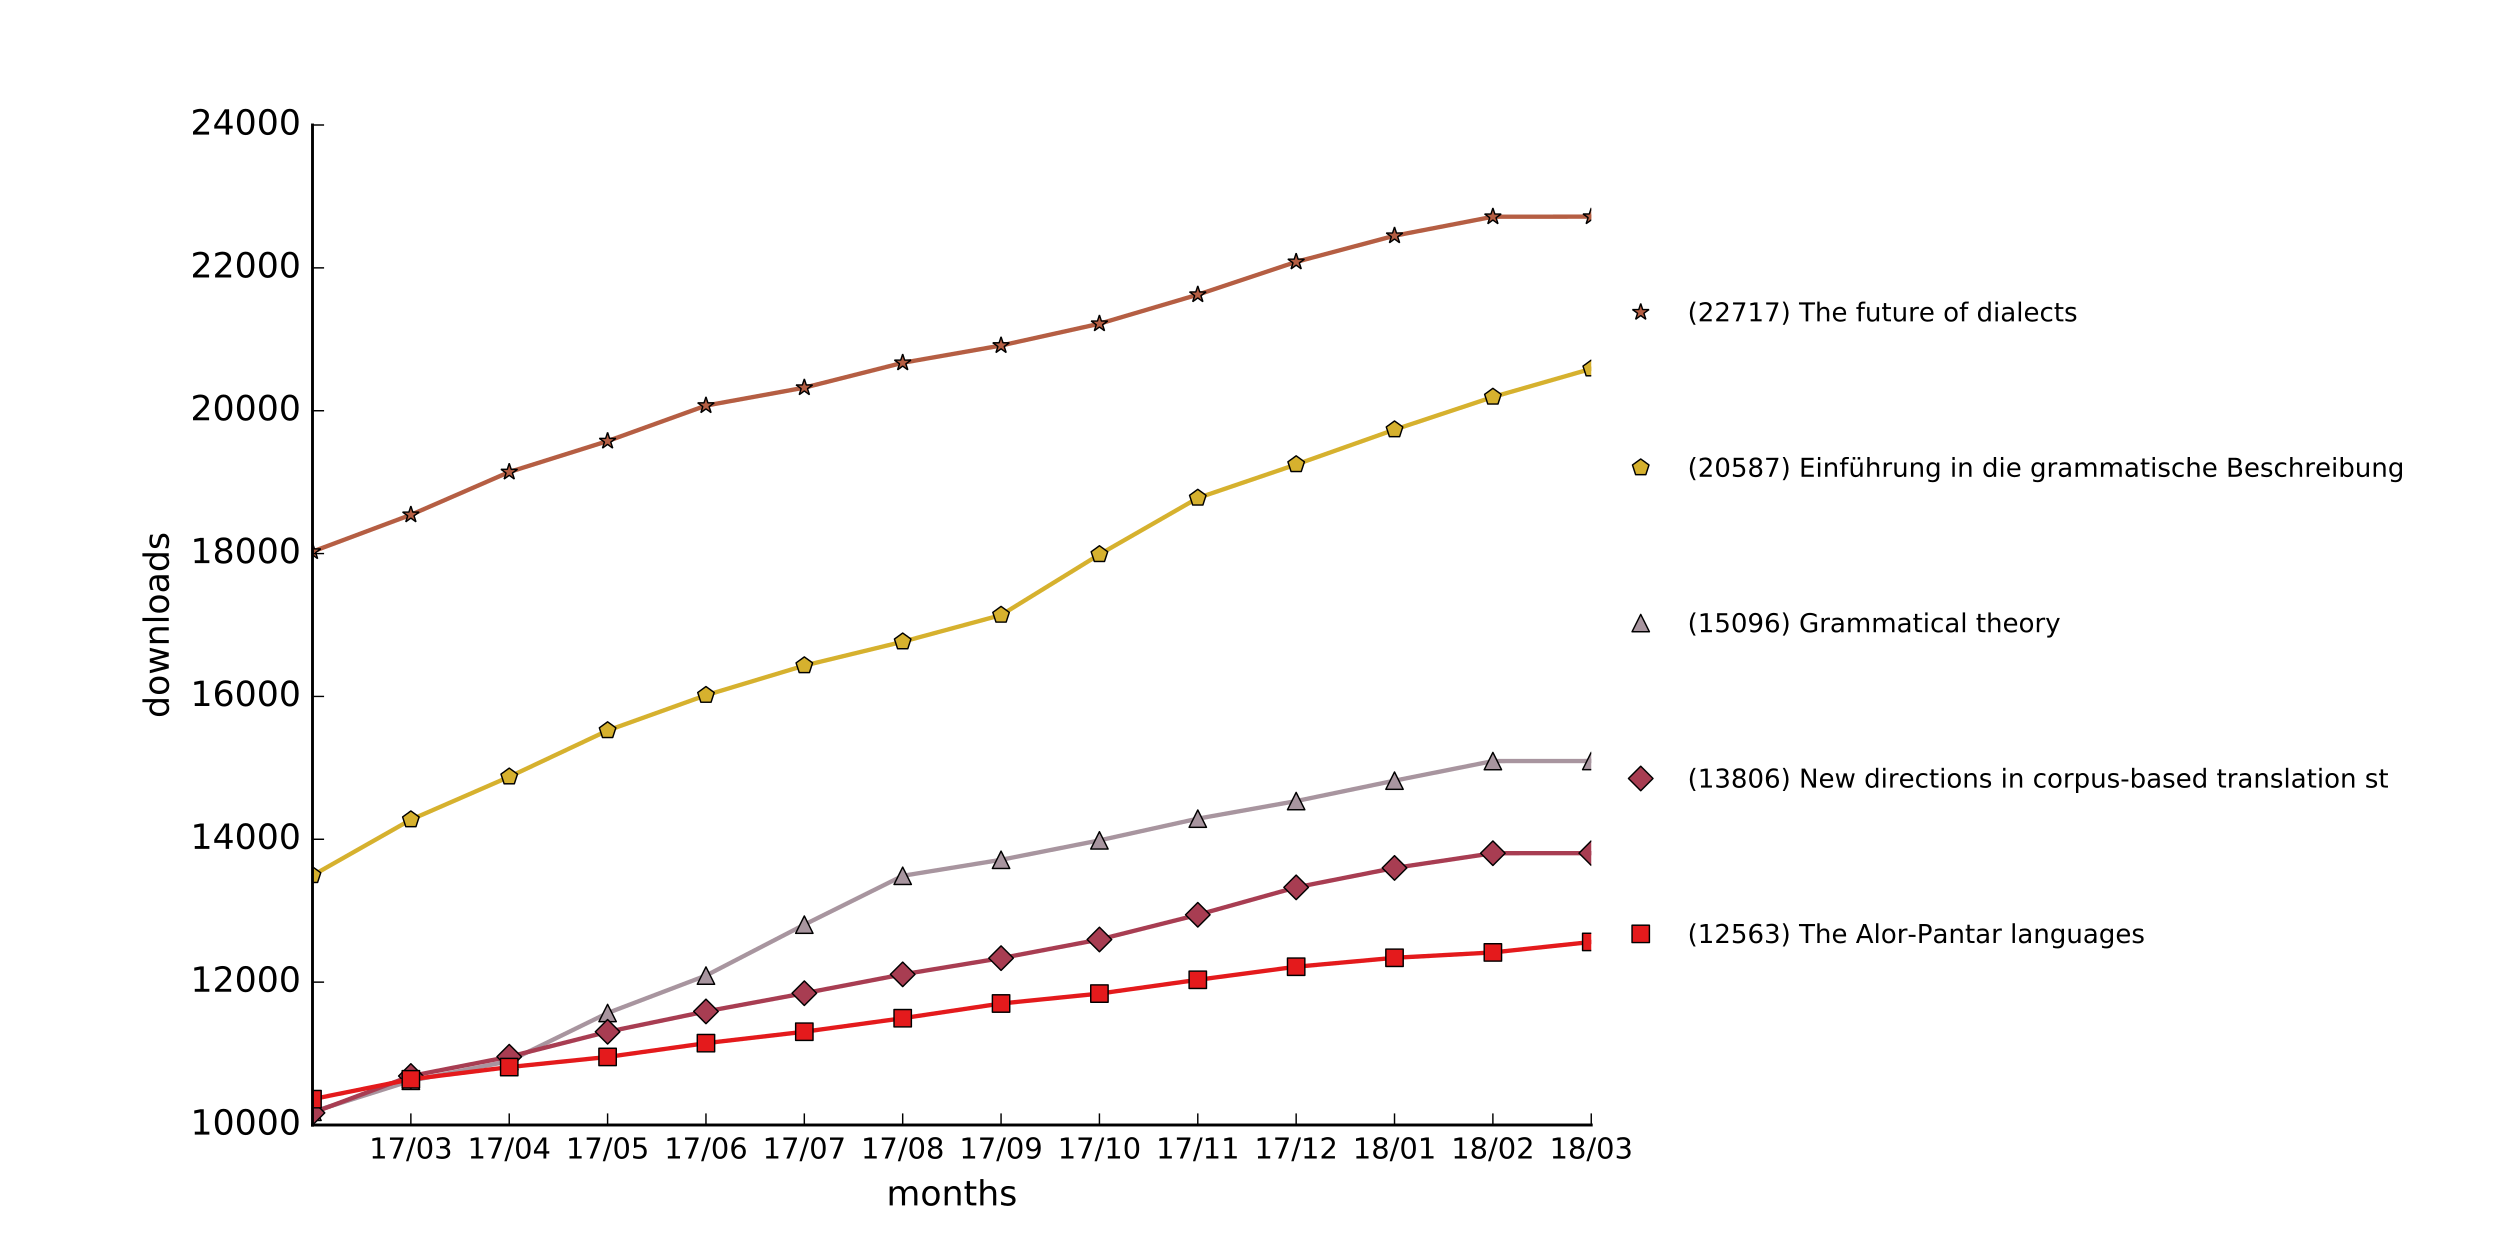 <?xml version="1.0" encoding="utf-8" standalone="no"?>
<!DOCTYPE svg PUBLIC "-//W3C//DTD SVG 1.1//EN"
  "http://www.w3.org/Graphics/SVG/1.1/DTD/svg11.dtd">
<!-- Created with matplotlib (http://matplotlib.org/) -->
<svg height="432pt" version="1.1" viewBox="0 0 864 432" width="864pt" xmlns="http://www.w3.org/2000/svg" xmlns:xlink="http://www.w3.org/1999/xlink">
 <defs>
  <style type="text/css">
*{stroke-linecap:butt;stroke-linejoin:round;stroke-miterlimit:100000;}
  </style>
 </defs>
 <g id="figure_1">
  <g id="patch_1">
   <path d="M 0 432 
L 864 432 
L 864 0 
L 0 0 
z
" style="fill:#ffffff;"/>
  </g>
  <g id="axes_1">
   <g id="patch_2">
    <path d="M 108 388.8 
L 549.936 388.8 
L 549.936 43.2 
L 108 43.2 
z
" style="fill:#ffffff;"/>
   </g>
   <g id="line2d_1">
    <path clip-path="url(#p8ac2dbc0f9)" d="M 108 190.623 
L 141.995 177.91 
L 175.99 163.123 
L 209.985 152.434 
L 243.98 140.165 
L 277.975 133.969 
L 311.97 125.379 
L 345.966 119.405 
L 379.961 111.876 
L 413.956 101.829 
L 447.951 90.498 
L 481.946 81.463 
L 515.941 74.896 
L 549.936 74.872 
" style="fill:none;stroke:#b55e43;stroke-linecap:square;stroke-width:1.5;"/>
   </g>
   <g id="line2d_2">
    <defs>
     <path d="M 0 -3 
L -0.674 -0.927 
L -2.853 -0.927 
L -1.09 0.354 
L -1.763 2.427 
L -0 1.146 
L 1.763 2.427 
L 1.09 0.354 
L 2.853 -0.927 
L 0.674 -0.927 
z
" id="maabaefe6e2" style="stroke:#000000;stroke-linejoin:bevel;stroke-width:0.5;"/>
    </defs>
    <g clip-path="url(#p8ac2dbc0f9)">
     <use style="fill:#b55e43;stroke:#000000;stroke-linejoin:bevel;stroke-width:0.5;" x="108.0" xlink:href="#maabaefe6e2" y="190.623"/>
     <use style="fill:#b55e43;stroke:#000000;stroke-linejoin:bevel;stroke-width:0.5;" x="141.995" xlink:href="#maabaefe6e2" y="177.91"/>
     <use style="fill:#b55e43;stroke:#000000;stroke-linejoin:bevel;stroke-width:0.5;" x="175.99" xlink:href="#maabaefe6e2" y="163.123"/>
     <use style="fill:#b55e43;stroke:#000000;stroke-linejoin:bevel;stroke-width:0.5;" x="209.985" xlink:href="#maabaefe6e2" y="152.434"/>
     <use style="fill:#b55e43;stroke:#000000;stroke-linejoin:bevel;stroke-width:0.5;" x="243.98" xlink:href="#maabaefe6e2" y="140.165"/>
     <use style="fill:#b55e43;stroke:#000000;stroke-linejoin:bevel;stroke-width:0.5;" x="277.975" xlink:href="#maabaefe6e2" y="133.969"/>
     <use style="fill:#b55e43;stroke:#000000;stroke-linejoin:bevel;stroke-width:0.5;" x="311.97" xlink:href="#maabaefe6e2" y="125.379"/>
     <use style="fill:#b55e43;stroke:#000000;stroke-linejoin:bevel;stroke-width:0.5;" x="345.966" xlink:href="#maabaefe6e2" y="119.405"/>
     <use style="fill:#b55e43;stroke:#000000;stroke-linejoin:bevel;stroke-width:0.5;" x="379.961" xlink:href="#maabaefe6e2" y="111.876"/>
     <use style="fill:#b55e43;stroke:#000000;stroke-linejoin:bevel;stroke-width:0.5;" x="413.956" xlink:href="#maabaefe6e2" y="101.829"/>
     <use style="fill:#b55e43;stroke:#000000;stroke-linejoin:bevel;stroke-width:0.5;" x="447.951" xlink:href="#maabaefe6e2" y="90.498"/>
     <use style="fill:#b55e43;stroke:#000000;stroke-linejoin:bevel;stroke-width:0.5;" x="481.946" xlink:href="#maabaefe6e2" y="81.463"/>
     <use style="fill:#b55e43;stroke:#000000;stroke-linejoin:bevel;stroke-width:0.5;" x="515.941" xlink:href="#maabaefe6e2" y="74.896"/>
     <use style="fill:#b55e43;stroke:#000000;stroke-linejoin:bevel;stroke-width:0.5;" x="549.936" xlink:href="#maabaefe6e2" y="74.872"/>
    </g>
   </g>
   <g id="line2d_3">
    <path clip-path="url(#p8ac2dbc0f9)" d="M 108 302.548 
L 141.995 283.269 
L 175.99 268.457 
L 209.985 252.461 
L 243.98 240.266 
L 277.975 230.021 
L 311.97 221.776 
L 345.966 212.569 
L 379.961 191.611 
L 413.956 172.109 
L 447.951 160.531 
L 481.946 148.485 
L 515.941 137.203 
L 549.936 127.452 
" style="fill:none;stroke:#d6b12e;stroke-linecap:square;stroke-width:1.5;"/>
   </g>
   <g id="line2d_4">
    <defs>
     <path d="M 0 -3 
L -2.853 -0.927 
L -1.763 2.427 
L 1.763 2.427 
L 2.853 -0.927 
z
" id="m00e3fcc1c7" style="stroke:#000000;stroke-linejoin:miter;stroke-width:0.5;"/>
    </defs>
    <g clip-path="url(#p8ac2dbc0f9)">
     <use style="fill:#d6b12e;stroke:#000000;stroke-linejoin:miter;stroke-width:0.5;" x="108.0" xlink:href="#m00e3fcc1c7" y="302.548"/>
     <use style="fill:#d6b12e;stroke:#000000;stroke-linejoin:miter;stroke-width:0.5;" x="141.995" xlink:href="#m00e3fcc1c7" y="283.269"/>
     <use style="fill:#d6b12e;stroke:#000000;stroke-linejoin:miter;stroke-width:0.5;" x="175.99" xlink:href="#m00e3fcc1c7" y="268.457"/>
     <use style="fill:#d6b12e;stroke:#000000;stroke-linejoin:miter;stroke-width:0.5;" x="209.985" xlink:href="#m00e3fcc1c7" y="252.461"/>
     <use style="fill:#d6b12e;stroke:#000000;stroke-linejoin:miter;stroke-width:0.5;" x="243.98" xlink:href="#m00e3fcc1c7" y="240.266"/>
     <use style="fill:#d6b12e;stroke:#000000;stroke-linejoin:miter;stroke-width:0.5;" x="277.975" xlink:href="#m00e3fcc1c7" y="230.021"/>
     <use style="fill:#d6b12e;stroke:#000000;stroke-linejoin:miter;stroke-width:0.5;" x="311.97" xlink:href="#m00e3fcc1c7" y="221.776"/>
     <use style="fill:#d6b12e;stroke:#000000;stroke-linejoin:miter;stroke-width:0.5;" x="345.966" xlink:href="#m00e3fcc1c7" y="212.569"/>
     <use style="fill:#d6b12e;stroke:#000000;stroke-linejoin:miter;stroke-width:0.5;" x="379.961" xlink:href="#m00e3fcc1c7" y="191.611"/>
     <use style="fill:#d6b12e;stroke:#000000;stroke-linejoin:miter;stroke-width:0.5;" x="413.956" xlink:href="#m00e3fcc1c7" y="172.109"/>
     <use style="fill:#d6b12e;stroke:#000000;stroke-linejoin:miter;stroke-width:0.5;" x="447.951" xlink:href="#m00e3fcc1c7" y="160.531"/>
     <use style="fill:#d6b12e;stroke:#000000;stroke-linejoin:miter;stroke-width:0.5;" x="481.946" xlink:href="#m00e3fcc1c7" y="148.485"/>
     <use style="fill:#d6b12e;stroke:#000000;stroke-linejoin:miter;stroke-width:0.5;" x="515.941" xlink:href="#m00e3fcc1c7" y="137.203"/>
     <use style="fill:#d6b12e;stroke:#000000;stroke-linejoin:miter;stroke-width:0.5;" x="549.936" xlink:href="#m00e3fcc1c7" y="127.452"/>
    </g>
   </g>
   <g id="line2d_5">
    <path clip-path="url(#p8ac2dbc0f9)" d="M 108 384.233 
L 141.995 373.52 
L 175.99 366.706 
L 209.985 350.093 
L 243.98 337.157 
L 277.975 319.557 
L 311.97 302.672 
L 345.966 297.142 
L 379.961 290.427 
L 413.956 282.923 
L 447.951 276.85 
L 481.946 269.79 
L 515.941 263.026 
L 549.936 263.002 
" style="fill:none;stroke:#a8959f;stroke-linecap:square;stroke-width:1.5;"/>
   </g>
   <g id="line2d_6">
    <defs>
     <path d="M 0 -3 
L -3 3 
L 3 3 
z
" id="m57a362f1ad" style="stroke:#000000;stroke-linejoin:miter;stroke-width:0.5;"/>
    </defs>
    <g clip-path="url(#p8ac2dbc0f9)">
     <use style="fill:#a8959f;stroke:#000000;stroke-linejoin:miter;stroke-width:0.5;" x="108.0" xlink:href="#m57a362f1ad" y="384.233"/>
     <use style="fill:#a8959f;stroke:#000000;stroke-linejoin:miter;stroke-width:0.5;" x="141.995" xlink:href="#m57a362f1ad" y="373.52"/>
     <use style="fill:#a8959f;stroke:#000000;stroke-linejoin:miter;stroke-width:0.5;" x="175.99" xlink:href="#m57a362f1ad" y="366.706"/>
     <use style="fill:#a8959f;stroke:#000000;stroke-linejoin:miter;stroke-width:0.5;" x="209.985" xlink:href="#m57a362f1ad" y="350.093"/>
     <use style="fill:#a8959f;stroke:#000000;stroke-linejoin:miter;stroke-width:0.5;" x="243.98" xlink:href="#m57a362f1ad" y="337.157"/>
     <use style="fill:#a8959f;stroke:#000000;stroke-linejoin:miter;stroke-width:0.5;" x="277.975" xlink:href="#m57a362f1ad" y="319.557"/>
     <use style="fill:#a8959f;stroke:#000000;stroke-linejoin:miter;stroke-width:0.5;" x="311.97" xlink:href="#m57a362f1ad" y="302.672"/>
     <use style="fill:#a8959f;stroke:#000000;stroke-linejoin:miter;stroke-width:0.5;" x="345.966" xlink:href="#m57a362f1ad" y="297.142"/>
     <use style="fill:#a8959f;stroke:#000000;stroke-linejoin:miter;stroke-width:0.5;" x="379.961" xlink:href="#m57a362f1ad" y="290.427"/>
     <use style="fill:#a8959f;stroke:#000000;stroke-linejoin:miter;stroke-width:0.5;" x="413.956" xlink:href="#m57a362f1ad" y="282.923"/>
     <use style="fill:#a8959f;stroke:#000000;stroke-linejoin:miter;stroke-width:0.5;" x="447.951" xlink:href="#m57a362f1ad" y="276.85"/>
     <use style="fill:#a8959f;stroke:#000000;stroke-linejoin:miter;stroke-width:0.5;" x="481.946" xlink:href="#m57a362f1ad" y="269.79"/>
     <use style="fill:#a8959f;stroke:#000000;stroke-linejoin:miter;stroke-width:0.5;" x="515.941" xlink:href="#m57a362f1ad" y="263.026"/>
     <use style="fill:#a8959f;stroke:#000000;stroke-linejoin:miter;stroke-width:0.5;" x="549.936" xlink:href="#m57a362f1ad" y="263.002"/>
    </g>
   </g>
   <g id="line2d_7">
    <path clip-path="url(#p8ac2dbc0f9)" d="M 108 384.603 
L 141.995 371.866 
L 175.99 365.2 
L 209.985 356.585 
L 243.98 349.55 
L 277.975 343.255 
L 311.97 336.738 
L 345.966 331.134 
L 379.961 324.691 
L 413.956 316.15 
L 447.951 306.671 
L 481.946 299.956 
L 515.941 294.871 
L 549.936 294.846 
" style="fill:none;stroke:#a83d52;stroke-linecap:square;stroke-width:1.5;"/>
   </g>
   <g id="line2d_8">
    <defs>
     <path d="M -0 4.243 
L 4.243 0 
L 0 -4.243 
L -4.243 -0 
z
" id="ma573547b55" style="stroke:#000000;stroke-linejoin:miter;stroke-width:0.5;"/>
    </defs>
    <g clip-path="url(#p8ac2dbc0f9)">
     <use style="fill:#a83d52;stroke:#000000;stroke-linejoin:miter;stroke-width:0.5;" x="108.0" xlink:href="#ma573547b55" y="384.603"/>
     <use style="fill:#a83d52;stroke:#000000;stroke-linejoin:miter;stroke-width:0.5;" x="141.995" xlink:href="#ma573547b55" y="371.866"/>
     <use style="fill:#a83d52;stroke:#000000;stroke-linejoin:miter;stroke-width:0.5;" x="175.99" xlink:href="#ma573547b55" y="365.2"/>
     <use style="fill:#a83d52;stroke:#000000;stroke-linejoin:miter;stroke-width:0.5;" x="209.985" xlink:href="#ma573547b55" y="356.585"/>
     <use style="fill:#a83d52;stroke:#000000;stroke-linejoin:miter;stroke-width:0.5;" x="243.98" xlink:href="#ma573547b55" y="349.55"/>
     <use style="fill:#a83d52;stroke:#000000;stroke-linejoin:miter;stroke-width:0.5;" x="277.975" xlink:href="#ma573547b55" y="343.255"/>
     <use style="fill:#a83d52;stroke:#000000;stroke-linejoin:miter;stroke-width:0.5;" x="311.97" xlink:href="#ma573547b55" y="336.738"/>
     <use style="fill:#a83d52;stroke:#000000;stroke-linejoin:miter;stroke-width:0.5;" x="345.966" xlink:href="#ma573547b55" y="331.134"/>
     <use style="fill:#a83d52;stroke:#000000;stroke-linejoin:miter;stroke-width:0.5;" x="379.961" xlink:href="#ma573547b55" y="324.691"/>
     <use style="fill:#a83d52;stroke:#000000;stroke-linejoin:miter;stroke-width:0.5;" x="413.956" xlink:href="#ma573547b55" y="316.15"/>
     <use style="fill:#a83d52;stroke:#000000;stroke-linejoin:miter;stroke-width:0.5;" x="447.951" xlink:href="#ma573547b55" y="306.671"/>
     <use style="fill:#a83d52;stroke:#000000;stroke-linejoin:miter;stroke-width:0.5;" x="481.946" xlink:href="#ma573547b55" y="299.956"/>
     <use style="fill:#a83d52;stroke:#000000;stroke-linejoin:miter;stroke-width:0.5;" x="515.941" xlink:href="#ma573547b55" y="294.871"/>
     <use style="fill:#a83d52;stroke:#000000;stroke-linejoin:miter;stroke-width:0.5;" x="549.936" xlink:href="#ma573547b55" y="294.846"/>
    </g>
   </g>
   <g id="line2d_9">
    <path clip-path="url(#p8ac2dbc0f9)" d="M 108 379.864 
L 141.995 373.001 
L 175.99 368.78 
L 209.985 365.275 
L 243.98 360.51 
L 277.975 356.56 
L 311.97 351.895 
L 345.966 346.81 
L 379.961 343.378 
L 413.956 338.614 
L 447.951 334.096 
L 481.946 331.011 
L 515.941 329.159 
L 549.936 325.531 
" style="fill:none;stroke:#e41a1c;stroke-linecap:square;stroke-width:1.5;"/>
   </g>
   <g id="line2d_10">
    <defs>
     <path d="M -3 3 
L 3 3 
L 3 -3 
L -3 -3 
z
" id="m4399c6dde6" style="stroke:#000000;stroke-linejoin:miter;stroke-width:0.5;"/>
    </defs>
    <g clip-path="url(#p8ac2dbc0f9)">
     <use style="fill:#e41a1c;stroke:#000000;stroke-linejoin:miter;stroke-width:0.5;" x="108.0" xlink:href="#m4399c6dde6" y="379.864"/>
     <use style="fill:#e41a1c;stroke:#000000;stroke-linejoin:miter;stroke-width:0.5;" x="141.995" xlink:href="#m4399c6dde6" y="373.001"/>
     <use style="fill:#e41a1c;stroke:#000000;stroke-linejoin:miter;stroke-width:0.5;" x="175.99" xlink:href="#m4399c6dde6" y="368.78"/>
     <use style="fill:#e41a1c;stroke:#000000;stroke-linejoin:miter;stroke-width:0.5;" x="209.985" xlink:href="#m4399c6dde6" y="365.275"/>
     <use style="fill:#e41a1c;stroke:#000000;stroke-linejoin:miter;stroke-width:0.5;" x="243.98" xlink:href="#m4399c6dde6" y="360.51"/>
     <use style="fill:#e41a1c;stroke:#000000;stroke-linejoin:miter;stroke-width:0.5;" x="277.975" xlink:href="#m4399c6dde6" y="356.56"/>
     <use style="fill:#e41a1c;stroke:#000000;stroke-linejoin:miter;stroke-width:0.5;" x="311.97" xlink:href="#m4399c6dde6" y="351.895"/>
     <use style="fill:#e41a1c;stroke:#000000;stroke-linejoin:miter;stroke-width:0.5;" x="345.966" xlink:href="#m4399c6dde6" y="346.81"/>
     <use style="fill:#e41a1c;stroke:#000000;stroke-linejoin:miter;stroke-width:0.5;" x="379.961" xlink:href="#m4399c6dde6" y="343.378"/>
     <use style="fill:#e41a1c;stroke:#000000;stroke-linejoin:miter;stroke-width:0.5;" x="413.956" xlink:href="#m4399c6dde6" y="338.614"/>
     <use style="fill:#e41a1c;stroke:#000000;stroke-linejoin:miter;stroke-width:0.5;" x="447.951" xlink:href="#m4399c6dde6" y="334.096"/>
     <use style="fill:#e41a1c;stroke:#000000;stroke-linejoin:miter;stroke-width:0.5;" x="481.946" xlink:href="#m4399c6dde6" y="331.011"/>
     <use style="fill:#e41a1c;stroke:#000000;stroke-linejoin:miter;stroke-width:0.5;" x="515.941" xlink:href="#m4399c6dde6" y="329.159"/>
     <use style="fill:#e41a1c;stroke:#000000;stroke-linejoin:miter;stroke-width:0.5;" x="549.936" xlink:href="#m4399c6dde6" y="325.531"/>
    </g>
   </g>
   <g id="patch_3">
    <path d="M 108 388.8 
L 549.936 388.8 
" style="fill:none;stroke:#000000;stroke-linecap:square;stroke-linejoin:miter;"/>
   </g>
   <g id="patch_4">
    <path d="M 108 388.8 
L 108 43.2 
" style="fill:none;stroke:#000000;stroke-linecap:square;stroke-linejoin:miter;"/>
   </g>
   <g id="matplotlib.axis_1">
    <g id="xtick_1">
     <g id="line2d_11">
      <defs>
       <path d="M 0 0 
L 0 -4 
" id="m9926ff88df" style="stroke:#000000;stroke-width:0.5;"/>
      </defs>
      <g>
       <use style="stroke:#000000;stroke-width:0.5;" x="141.995" xlink:href="#m9926ff88df" y="388.8"/>
      </g>
     </g>
     <g id="text_1">
      <!-- 17/03 -->
      <defs>
       <path d="M 40.578 39.312 
Q 47.656 37.797 51.625 33 
Q 55.609 28.219 55.609 21.188 
Q 55.609 10.406 48.188 4.484 
Q 40.766 -1.422 27.094 -1.422 
Q 22.516 -1.422 17.656 -0.516 
Q 12.797 0.391 7.625 2.203 
L 7.625 11.719 
Q 11.719 9.328 16.594 8.109 
Q 21.484 6.891 26.812 6.891 
Q 36.078 6.891 40.938 10.547 
Q 45.797 14.203 45.797 21.188 
Q 45.797 27.641 41.281 31.266 
Q 36.766 34.906 28.719 34.906 
L 20.219 34.906 
L 20.219 43.016 
L 29.109 43.016 
Q 36.375 43.016 40.234 45.922 
Q 44.094 48.828 44.094 54.297 
Q 44.094 59.906 40.109 62.906 
Q 36.141 65.922 28.719 65.922 
Q 24.656 65.922 20.016 65.031 
Q 15.375 64.156 9.812 62.312 
L 9.812 71.094 
Q 15.438 72.656 20.344 73.438 
Q 25.25 74.219 29.594 74.219 
Q 40.828 74.219 47.359 69.109 
Q 53.906 64.016 53.906 55.328 
Q 53.906 49.266 50.438 45.094 
Q 46.969 40.922 40.578 39.312 
" id="BitstreamVeraSans-Roman-33"/>
       <path d="M 31.781 66.406 
Q 24.172 66.406 20.328 58.906 
Q 16.5 51.422 16.5 36.375 
Q 16.5 21.391 20.328 13.891 
Q 24.172 6.391 31.781 6.391 
Q 39.453 6.391 43.281 13.891 
Q 47.125 21.391 47.125 36.375 
Q 47.125 51.422 43.281 58.906 
Q 39.453 66.406 31.781 66.406 
M 31.781 74.219 
Q 44.047 74.219 50.516 64.516 
Q 56.984 54.828 56.984 36.375 
Q 56.984 17.969 50.516 8.266 
Q 44.047 -1.422 31.781 -1.422 
Q 19.531 -1.422 13.062 8.266 
Q 6.594 17.969 6.594 36.375 
Q 6.594 54.828 13.062 64.516 
Q 19.531 74.219 31.781 74.219 
" id="BitstreamVeraSans-Roman-30"/>
       <path d="M 12.406 8.297 
L 28.516 8.297 
L 28.516 63.922 
L 10.984 60.406 
L 10.984 69.391 
L 28.422 72.906 
L 38.281 72.906 
L 38.281 8.297 
L 54.391 8.297 
L 54.391 0 
L 12.406 0 
z
" id="BitstreamVeraSans-Roman-31"/>
       <path d="M 8.203 72.906 
L 55.078 72.906 
L 55.078 68.703 
L 28.609 0 
L 18.312 0 
L 43.219 64.594 
L 8.203 64.594 
z
" id="BitstreamVeraSans-Roman-37"/>
       <path d="M 25.391 72.906 
L 33.688 72.906 
L 8.297 -9.281 
L 0 -9.281 
z
" id="BitstreamVeraSans-Roman-2f"/>
      </defs>
      <g transform="translate(127.586 400.398)scale(0.1 -0.1)">
       <use xlink:href="#BitstreamVeraSans-Roman-31"/>
       <use x="63.623" xlink:href="#BitstreamVeraSans-Roman-37"/>
       <use x="127.246" xlink:href="#BitstreamVeraSans-Roman-2f"/>
       <use x="160.938" xlink:href="#BitstreamVeraSans-Roman-30"/>
       <use x="224.561" xlink:href="#BitstreamVeraSans-Roman-33"/>
      </g>
     </g>
    </g>
    <g id="xtick_2">
     <g id="line2d_12">
      <g>
       <use style="stroke:#000000;stroke-width:0.5;" x="175.99" xlink:href="#m9926ff88df" y="388.8"/>
      </g>
     </g>
     <g id="text_2">
      <!-- 17/04 -->
      <defs>
       <path d="M 37.797 64.312 
L 12.891 25.391 
L 37.797 25.391 
z
M 35.203 72.906 
L 47.609 72.906 
L 47.609 25.391 
L 58.016 25.391 
L 58.016 17.188 
L 47.609 17.188 
L 47.609 0 
L 37.797 0 
L 37.797 17.188 
L 4.891 17.188 
L 4.891 26.703 
z
" id="BitstreamVeraSans-Roman-34"/>
      </defs>
      <g transform="translate(161.581 400.398)scale(0.1 -0.1)">
       <use xlink:href="#BitstreamVeraSans-Roman-31"/>
       <use x="63.623" xlink:href="#BitstreamVeraSans-Roman-37"/>
       <use x="127.246" xlink:href="#BitstreamVeraSans-Roman-2f"/>
       <use x="160.938" xlink:href="#BitstreamVeraSans-Roman-30"/>
       <use x="224.561" xlink:href="#BitstreamVeraSans-Roman-34"/>
      </g>
     </g>
    </g>
    <g id="xtick_3">
     <g id="line2d_13">
      <g>
       <use style="stroke:#000000;stroke-width:0.5;" x="209.985" xlink:href="#m9926ff88df" y="388.8"/>
      </g>
     </g>
     <g id="text_3">
      <!-- 17/05 -->
      <defs>
       <path d="M 10.797 72.906 
L 49.516 72.906 
L 49.516 64.594 
L 19.828 64.594 
L 19.828 46.734 
Q 21.969 47.469 24.109 47.828 
Q 26.266 48.188 28.422 48.188 
Q 40.625 48.188 47.75 41.5 
Q 54.891 34.812 54.891 23.391 
Q 54.891 11.625 47.562 5.094 
Q 40.234 -1.422 26.906 -1.422 
Q 22.312 -1.422 17.547 -0.641 
Q 12.797 0.141 7.719 1.703 
L 7.719 11.625 
Q 12.109 9.234 16.797 8.062 
Q 21.484 6.891 26.703 6.891 
Q 35.156 6.891 40.078 11.328 
Q 45.016 15.766 45.016 23.391 
Q 45.016 31 40.078 35.438 
Q 35.156 39.891 26.703 39.891 
Q 22.75 39.891 18.812 39.016 
Q 14.891 38.141 10.797 36.281 
z
" id="BitstreamVeraSans-Roman-35"/>
      </defs>
      <g transform="translate(195.576 400.398)scale(0.1 -0.1)">
       <use xlink:href="#BitstreamVeraSans-Roman-31"/>
       <use x="63.623" xlink:href="#BitstreamVeraSans-Roman-37"/>
       <use x="127.246" xlink:href="#BitstreamVeraSans-Roman-2f"/>
       <use x="160.938" xlink:href="#BitstreamVeraSans-Roman-30"/>
       <use x="224.561" xlink:href="#BitstreamVeraSans-Roman-35"/>
      </g>
     </g>
    </g>
    <g id="xtick_4">
     <g id="line2d_14">
      <g>
       <use style="stroke:#000000;stroke-width:0.5;" x="243.98" xlink:href="#m9926ff88df" y="388.8"/>
      </g>
     </g>
     <g id="text_4">
      <!-- 17/06 -->
      <defs>
       <path d="M 33.016 40.375 
Q 26.375 40.375 22.484 35.828 
Q 18.609 31.297 18.609 23.391 
Q 18.609 15.531 22.484 10.953 
Q 26.375 6.391 33.016 6.391 
Q 39.656 6.391 43.531 10.953 
Q 47.406 15.531 47.406 23.391 
Q 47.406 31.297 43.531 35.828 
Q 39.656 40.375 33.016 40.375 
M 52.594 71.297 
L 52.594 62.312 
Q 48.875 64.062 45.094 64.984 
Q 41.312 65.922 37.594 65.922 
Q 27.828 65.922 22.672 59.328 
Q 17.531 52.734 16.797 39.406 
Q 19.672 43.656 24.016 45.922 
Q 28.375 48.188 33.594 48.188 
Q 44.578 48.188 50.953 41.516 
Q 57.328 34.859 57.328 23.391 
Q 57.328 12.156 50.688 5.359 
Q 44.047 -1.422 33.016 -1.422 
Q 20.359 -1.422 13.672 8.266 
Q 6.984 17.969 6.984 36.375 
Q 6.984 53.656 15.188 63.938 
Q 23.391 74.219 37.203 74.219 
Q 40.922 74.219 44.703 73.484 
Q 48.484 72.75 52.594 71.297 
" id="BitstreamVeraSans-Roman-36"/>
      </defs>
      <g transform="translate(229.571 400.398)scale(0.1 -0.1)">
       <use xlink:href="#BitstreamVeraSans-Roman-31"/>
       <use x="63.623" xlink:href="#BitstreamVeraSans-Roman-37"/>
       <use x="127.246" xlink:href="#BitstreamVeraSans-Roman-2f"/>
       <use x="160.938" xlink:href="#BitstreamVeraSans-Roman-30"/>
       <use x="224.561" xlink:href="#BitstreamVeraSans-Roman-36"/>
      </g>
     </g>
    </g>
    <g id="xtick_5">
     <g id="line2d_15">
      <g>
       <use style="stroke:#000000;stroke-width:0.5;" x="277.975" xlink:href="#m9926ff88df" y="388.8"/>
      </g>
     </g>
     <g id="text_5">
      <!-- 17/07 -->
      <g transform="translate(263.566 400.398)scale(0.1 -0.1)">
       <use xlink:href="#BitstreamVeraSans-Roman-31"/>
       <use x="63.623" xlink:href="#BitstreamVeraSans-Roman-37"/>
       <use x="127.246" xlink:href="#BitstreamVeraSans-Roman-2f"/>
       <use x="160.938" xlink:href="#BitstreamVeraSans-Roman-30"/>
       <use x="224.561" xlink:href="#BitstreamVeraSans-Roman-37"/>
      </g>
     </g>
    </g>
    <g id="xtick_6">
     <g id="line2d_16">
      <g>
       <use style="stroke:#000000;stroke-width:0.5;" x="311.97" xlink:href="#m9926ff88df" y="388.8"/>
      </g>
     </g>
     <g id="text_6">
      <!-- 17/08 -->
      <defs>
       <path d="M 31.781 34.625 
Q 24.75 34.625 20.719 30.859 
Q 16.703 27.094 16.703 20.516 
Q 16.703 13.922 20.719 10.156 
Q 24.75 6.391 31.781 6.391 
Q 38.812 6.391 42.859 10.172 
Q 46.922 13.969 46.922 20.516 
Q 46.922 27.094 42.891 30.859 
Q 38.875 34.625 31.781 34.625 
M 21.922 38.812 
Q 15.578 40.375 12.031 44.719 
Q 8.5 49.078 8.5 55.328 
Q 8.5 64.062 14.719 69.141 
Q 20.953 74.219 31.781 74.219 
Q 42.672 74.219 48.875 69.141 
Q 55.078 64.062 55.078 55.328 
Q 55.078 49.078 51.531 44.719 
Q 48 40.375 41.703 38.812 
Q 48.828 37.156 52.797 32.312 
Q 56.781 27.484 56.781 20.516 
Q 56.781 9.906 50.312 4.234 
Q 43.844 -1.422 31.781 -1.422 
Q 19.734 -1.422 13.25 4.234 
Q 6.781 9.906 6.781 20.516 
Q 6.781 27.484 10.781 32.312 
Q 14.797 37.156 21.922 38.812 
M 18.312 54.391 
Q 18.312 48.734 21.844 45.562 
Q 25.391 42.391 31.781 42.391 
Q 38.141 42.391 41.719 45.562 
Q 45.312 48.734 45.312 54.391 
Q 45.312 60.062 41.719 63.234 
Q 38.141 66.406 31.781 66.406 
Q 25.391 66.406 21.844 63.234 
Q 18.312 60.062 18.312 54.391 
" id="BitstreamVeraSans-Roman-38"/>
      </defs>
      <g transform="translate(297.561 400.398)scale(0.1 -0.1)">
       <use xlink:href="#BitstreamVeraSans-Roman-31"/>
       <use x="63.623" xlink:href="#BitstreamVeraSans-Roman-37"/>
       <use x="127.246" xlink:href="#BitstreamVeraSans-Roman-2f"/>
       <use x="160.938" xlink:href="#BitstreamVeraSans-Roman-30"/>
       <use x="224.561" xlink:href="#BitstreamVeraSans-Roman-38"/>
      </g>
     </g>
    </g>
    <g id="xtick_7">
     <g id="line2d_17">
      <g>
       <use style="stroke:#000000;stroke-width:0.5;" x="345.966" xlink:href="#m9926ff88df" y="388.8"/>
      </g>
     </g>
     <g id="text_7">
      <!-- 17/09 -->
      <defs>
       <path d="M 10.984 1.516 
L 10.984 10.5 
Q 14.703 8.734 18.5 7.812 
Q 22.312 6.891 25.984 6.891 
Q 35.75 6.891 40.891 13.453 
Q 46.047 20.016 46.781 33.406 
Q 43.953 29.203 39.594 26.953 
Q 35.25 24.703 29.984 24.703 
Q 19.047 24.703 12.672 31.312 
Q 6.297 37.938 6.297 49.422 
Q 6.297 60.641 12.938 67.422 
Q 19.578 74.219 30.609 74.219 
Q 43.266 74.219 49.922 64.516 
Q 56.594 54.828 56.594 36.375 
Q 56.594 19.141 48.406 8.859 
Q 40.234 -1.422 26.422 -1.422 
Q 22.703 -1.422 18.891 -0.688 
Q 15.094 0.047 10.984 1.516 
M 30.609 32.422 
Q 37.25 32.422 41.125 36.953 
Q 45.016 41.5 45.016 49.422 
Q 45.016 57.281 41.125 61.844 
Q 37.25 66.406 30.609 66.406 
Q 23.969 66.406 20.094 61.844 
Q 16.219 57.281 16.219 49.422 
Q 16.219 41.5 20.094 36.953 
Q 23.969 32.422 30.609 32.422 
" id="BitstreamVeraSans-Roman-39"/>
      </defs>
      <g transform="translate(331.556 400.398)scale(0.1 -0.1)">
       <use xlink:href="#BitstreamVeraSans-Roman-31"/>
       <use x="63.623" xlink:href="#BitstreamVeraSans-Roman-37"/>
       <use x="127.246" xlink:href="#BitstreamVeraSans-Roman-2f"/>
       <use x="160.938" xlink:href="#BitstreamVeraSans-Roman-30"/>
       <use x="224.561" xlink:href="#BitstreamVeraSans-Roman-39"/>
      </g>
     </g>
    </g>
    <g id="xtick_8">
     <g id="line2d_18">
      <g>
       <use style="stroke:#000000;stroke-width:0.5;" x="379.961" xlink:href="#m9926ff88df" y="388.8"/>
      </g>
     </g>
     <g id="text_8">
      <!-- 17/10 -->
      <g transform="translate(365.551 400.398)scale(0.1 -0.1)">
       <use xlink:href="#BitstreamVeraSans-Roman-31"/>
       <use x="63.623" xlink:href="#BitstreamVeraSans-Roman-37"/>
       <use x="127.246" xlink:href="#BitstreamVeraSans-Roman-2f"/>
       <use x="160.938" xlink:href="#BitstreamVeraSans-Roman-31"/>
       <use x="224.561" xlink:href="#BitstreamVeraSans-Roman-30"/>
      </g>
     </g>
    </g>
    <g id="xtick_9">
     <g id="line2d_19">
      <g>
       <use style="stroke:#000000;stroke-width:0.5;" x="413.956" xlink:href="#m9926ff88df" y="388.8"/>
      </g>
     </g>
     <g id="text_9">
      <!-- 17/11 -->
      <g transform="translate(399.546 400.398)scale(0.1 -0.1)">
       <use xlink:href="#BitstreamVeraSans-Roman-31"/>
       <use x="63.623" xlink:href="#BitstreamVeraSans-Roman-37"/>
       <use x="127.246" xlink:href="#BitstreamVeraSans-Roman-2f"/>
       <use x="160.938" xlink:href="#BitstreamVeraSans-Roman-31"/>
       <use x="224.561" xlink:href="#BitstreamVeraSans-Roman-31"/>
      </g>
     </g>
    </g>
    <g id="xtick_10">
     <g id="line2d_20">
      <g>
       <use style="stroke:#000000;stroke-width:0.5;" x="447.951" xlink:href="#m9926ff88df" y="388.8"/>
      </g>
     </g>
     <g id="text_10">
      <!-- 17/12 -->
      <defs>
       <path d="M 19.188 8.297 
L 53.609 8.297 
L 53.609 0 
L 7.328 0 
L 7.328 8.297 
Q 12.938 14.109 22.625 23.891 
Q 32.328 33.688 34.812 36.531 
Q 39.547 41.844 41.422 45.531 
Q 43.312 49.219 43.312 52.781 
Q 43.312 58.594 39.234 62.25 
Q 35.156 65.922 28.609 65.922 
Q 23.969 65.922 18.812 64.312 
Q 13.672 62.703 7.812 59.422 
L 7.812 69.391 
Q 13.766 71.781 18.938 73 
Q 24.125 74.219 28.422 74.219 
Q 39.75 74.219 46.484 68.547 
Q 53.219 62.891 53.219 53.422 
Q 53.219 48.922 51.531 44.891 
Q 49.859 40.875 45.406 35.406 
Q 44.188 33.984 37.641 27.219 
Q 31.109 20.453 19.188 8.297 
" id="BitstreamVeraSans-Roman-32"/>
      </defs>
      <g transform="translate(433.541 400.398)scale(0.1 -0.1)">
       <use xlink:href="#BitstreamVeraSans-Roman-31"/>
       <use x="63.623" xlink:href="#BitstreamVeraSans-Roman-37"/>
       <use x="127.246" xlink:href="#BitstreamVeraSans-Roman-2f"/>
       <use x="160.938" xlink:href="#BitstreamVeraSans-Roman-31"/>
       <use x="224.561" xlink:href="#BitstreamVeraSans-Roman-32"/>
      </g>
     </g>
    </g>
    <g id="xtick_11">
     <g id="line2d_21">
      <g>
       <use style="stroke:#000000;stroke-width:0.5;" x="481.946" xlink:href="#m9926ff88df" y="388.8"/>
      </g>
     </g>
     <g id="text_11">
      <!-- 18/01 -->
      <g transform="translate(467.536 400.398)scale(0.1 -0.1)">
       <use xlink:href="#BitstreamVeraSans-Roman-31"/>
       <use x="63.623" xlink:href="#BitstreamVeraSans-Roman-38"/>
       <use x="127.246" xlink:href="#BitstreamVeraSans-Roman-2f"/>
       <use x="160.938" xlink:href="#BitstreamVeraSans-Roman-30"/>
       <use x="224.561" xlink:href="#BitstreamVeraSans-Roman-31"/>
      </g>
     </g>
    </g>
    <g id="xtick_12">
     <g id="line2d_22">
      <g>
       <use style="stroke:#000000;stroke-width:0.5;" x="515.941" xlink:href="#m9926ff88df" y="388.8"/>
      </g>
     </g>
     <g id="text_12">
      <!-- 18/02 -->
      <g transform="translate(501.532 400.398)scale(0.1 -0.1)">
       <use xlink:href="#BitstreamVeraSans-Roman-31"/>
       <use x="63.623" xlink:href="#BitstreamVeraSans-Roman-38"/>
       <use x="127.246" xlink:href="#BitstreamVeraSans-Roman-2f"/>
       <use x="160.938" xlink:href="#BitstreamVeraSans-Roman-30"/>
       <use x="224.561" xlink:href="#BitstreamVeraSans-Roman-32"/>
      </g>
     </g>
    </g>
    <g id="xtick_13">
     <g id="line2d_23">
      <g>
       <use style="stroke:#000000;stroke-width:0.5;" x="549.936" xlink:href="#m9926ff88df" y="388.8"/>
      </g>
     </g>
     <g id="text_13">
      <!-- 18/03 -->
      <g transform="translate(535.527 400.398)scale(0.1 -0.1)">
       <use xlink:href="#BitstreamVeraSans-Roman-31"/>
       <use x="63.623" xlink:href="#BitstreamVeraSans-Roman-38"/>
       <use x="127.246" xlink:href="#BitstreamVeraSans-Roman-2f"/>
       <use x="160.938" xlink:href="#BitstreamVeraSans-Roman-30"/>
       <use x="224.561" xlink:href="#BitstreamVeraSans-Roman-33"/>
      </g>
     </g>
    </g>
    <g id="text_14">
     <!-- months -->
     <defs>
      <path d="M 54.891 33.016 
L 54.891 0 
L 45.906 0 
L 45.906 32.719 
Q 45.906 40.484 42.875 44.328 
Q 39.844 48.188 33.797 48.188 
Q 26.516 48.188 22.312 43.547 
Q 18.109 38.922 18.109 30.906 
L 18.109 0 
L 9.078 0 
L 9.078 54.688 
L 18.109 54.688 
L 18.109 46.188 
Q 21.344 51.125 25.703 53.562 
Q 30.078 56 35.797 56 
Q 45.219 56 50.047 50.172 
Q 54.891 44.344 54.891 33.016 
" id="BitstreamVeraSans-Roman-6e"/>
      <path d="M 52 44.188 
Q 55.375 50.25 60.062 53.125 
Q 64.75 56 71.094 56 
Q 79.641 56 84.281 50.016 
Q 88.922 44.047 88.922 33.016 
L 88.922 0 
L 79.891 0 
L 79.891 32.719 
Q 79.891 40.578 77.094 44.375 
Q 74.312 48.188 68.609 48.188 
Q 61.625 48.188 57.562 43.547 
Q 53.516 38.922 53.516 30.906 
L 53.516 0 
L 44.484 0 
L 44.484 32.719 
Q 44.484 40.625 41.703 44.406 
Q 38.922 48.188 33.109 48.188 
Q 26.219 48.188 22.156 43.531 
Q 18.109 38.875 18.109 30.906 
L 18.109 0 
L 9.078 0 
L 9.078 54.688 
L 18.109 54.688 
L 18.109 46.188 
Q 21.188 51.219 25.484 53.609 
Q 29.781 56 35.688 56 
Q 41.656 56 45.828 52.969 
Q 50 49.953 52 44.188 
" id="BitstreamVeraSans-Roman-6d"/>
      <path d="M 30.609 48.391 
Q 23.391 48.391 19.188 42.75 
Q 14.984 37.109 14.984 27.297 
Q 14.984 17.484 19.156 11.844 
Q 23.344 6.203 30.609 6.203 
Q 37.797 6.203 41.984 11.859 
Q 46.188 17.531 46.188 27.297 
Q 46.188 37.016 41.984 42.703 
Q 37.797 48.391 30.609 48.391 
M 30.609 56 
Q 42.328 56 49.016 48.375 
Q 55.719 40.766 55.719 27.297 
Q 55.719 13.875 49.016 6.219 
Q 42.328 -1.422 30.609 -1.422 
Q 18.844 -1.422 12.172 6.219 
Q 5.516 13.875 5.516 27.297 
Q 5.516 40.766 12.172 48.375 
Q 18.844 56 30.609 56 
" id="BitstreamVeraSans-Roman-6f"/>
      <path d="M 54.891 33.016 
L 54.891 0 
L 45.906 0 
L 45.906 32.719 
Q 45.906 40.484 42.875 44.328 
Q 39.844 48.188 33.797 48.188 
Q 26.516 48.188 22.312 43.547 
Q 18.109 38.922 18.109 30.906 
L 18.109 0 
L 9.078 0 
L 9.078 75.984 
L 18.109 75.984 
L 18.109 46.188 
Q 21.344 51.125 25.703 53.562 
Q 30.078 56 35.797 56 
Q 45.219 56 50.047 50.172 
Q 54.891 44.344 54.891 33.016 
" id="BitstreamVeraSans-Roman-68"/>
      <path d="M 18.312 70.219 
L 18.312 54.688 
L 36.812 54.688 
L 36.812 47.703 
L 18.312 47.703 
L 18.312 18.016 
Q 18.312 11.328 20.141 9.422 
Q 21.969 7.516 27.594 7.516 
L 36.812 7.516 
L 36.812 0 
L 27.594 0 
Q 17.188 0 13.234 3.875 
Q 9.281 7.766 9.281 18.016 
L 9.281 47.703 
L 2.688 47.703 
L 2.688 54.688 
L 9.281 54.688 
L 9.281 70.219 
z
" id="BitstreamVeraSans-Roman-74"/>
      <path d="M 44.281 53.078 
L 44.281 44.578 
Q 40.484 46.531 36.375 47.5 
Q 32.281 48.484 27.875 48.484 
Q 21.188 48.484 17.844 46.438 
Q 14.5 44.391 14.5 40.281 
Q 14.5 37.156 16.891 35.375 
Q 19.281 33.594 26.516 31.984 
L 29.594 31.297 
Q 39.156 29.25 43.188 25.516 
Q 47.219 21.781 47.219 15.094 
Q 47.219 7.469 41.188 3.016 
Q 35.156 -1.422 24.609 -1.422 
Q 20.219 -1.422 15.453 -0.562 
Q 10.688 0.297 5.422 2 
L 5.422 11.281 
Q 10.406 8.688 15.234 7.391 
Q 20.062 6.109 24.812 6.109 
Q 31.156 6.109 34.562 8.281 
Q 37.984 10.453 37.984 14.406 
Q 37.984 18.062 35.516 20.016 
Q 33.062 21.969 24.703 23.781 
L 21.578 24.516 
Q 13.234 26.266 9.516 29.906 
Q 5.812 33.547 5.812 39.891 
Q 5.812 47.609 11.281 51.797 
Q 16.75 56 26.812 56 
Q 31.781 56 36.172 55.266 
Q 40.578 54.547 44.281 53.078 
" id="BitstreamVeraSans-Roman-73"/>
     </defs>
     <g transform="translate(306.37 416.596)scale(0.12 -0.12)">
      <use xlink:href="#BitstreamVeraSans-Roman-6d"/>
      <use x="97.412" xlink:href="#BitstreamVeraSans-Roman-6f"/>
      <use x="158.594" xlink:href="#BitstreamVeraSans-Roman-6e"/>
      <use x="221.973" xlink:href="#BitstreamVeraSans-Roman-74"/>
      <use x="261.182" xlink:href="#BitstreamVeraSans-Roman-68"/>
      <use x="324.561" xlink:href="#BitstreamVeraSans-Roman-73"/>
     </g>
    </g>
   </g>
   <g id="matplotlib.axis_2">
    <g id="ytick_1">
     <g id="line2d_24">
      <defs>
       <path d="M 0 0 
L 4 0 
" id="m0426284367" style="stroke:#000000;stroke-width:0.5;"/>
      </defs>
      <g>
       <use style="stroke:#000000;stroke-width:0.5;" x="108.0" xlink:href="#m0426284367" y="388.8"/>
      </g>
     </g>
     <g id="text_15">
      <!-- 10000 -->
      <g transform="translate(65.825 392.111)scale(0.12 -0.12)">
       <use xlink:href="#BitstreamVeraSans-Roman-31"/>
       <use x="63.623" xlink:href="#BitstreamVeraSans-Roman-30"/>
       <use x="127.246" xlink:href="#BitstreamVeraSans-Roman-30"/>
       <use x="190.869" xlink:href="#BitstreamVeraSans-Roman-30"/>
       <use x="254.492" xlink:href="#BitstreamVeraSans-Roman-30"/>
      </g>
     </g>
    </g>
    <g id="ytick_2">
     <g id="line2d_25">
      <g>
       <use style="stroke:#000000;stroke-width:0.5;" x="108.0" xlink:href="#m0426284367" y="339.429"/>
      </g>
     </g>
     <g id="text_16">
      <!-- 12000 -->
      <g transform="translate(65.825 342.74)scale(0.12 -0.12)">
       <use xlink:href="#BitstreamVeraSans-Roman-31"/>
       <use x="63.623" xlink:href="#BitstreamVeraSans-Roman-32"/>
       <use x="127.246" xlink:href="#BitstreamVeraSans-Roman-30"/>
       <use x="190.869" xlink:href="#BitstreamVeraSans-Roman-30"/>
       <use x="254.492" xlink:href="#BitstreamVeraSans-Roman-30"/>
      </g>
     </g>
    </g>
    <g id="ytick_3">
     <g id="line2d_26">
      <g>
       <use style="stroke:#000000;stroke-width:0.5;" x="108.0" xlink:href="#m0426284367" y="290.057"/>
      </g>
     </g>
     <g id="text_17">
      <!-- 14000 -->
      <g transform="translate(65.825 293.368)scale(0.12 -0.12)">
       <use xlink:href="#BitstreamVeraSans-Roman-31"/>
       <use x="63.623" xlink:href="#BitstreamVeraSans-Roman-34"/>
       <use x="127.246" xlink:href="#BitstreamVeraSans-Roman-30"/>
       <use x="190.869" xlink:href="#BitstreamVeraSans-Roman-30"/>
       <use x="254.492" xlink:href="#BitstreamVeraSans-Roman-30"/>
      </g>
     </g>
    </g>
    <g id="ytick_4">
     <g id="line2d_27">
      <g>
       <use style="stroke:#000000;stroke-width:0.5;" x="108.0" xlink:href="#m0426284367" y="240.686"/>
      </g>
     </g>
     <g id="text_18">
      <!-- 16000 -->
      <g transform="translate(65.825 243.997)scale(0.12 -0.12)">
       <use xlink:href="#BitstreamVeraSans-Roman-31"/>
       <use x="63.623" xlink:href="#BitstreamVeraSans-Roman-36"/>
       <use x="127.246" xlink:href="#BitstreamVeraSans-Roman-30"/>
       <use x="190.869" xlink:href="#BitstreamVeraSans-Roman-30"/>
       <use x="254.492" xlink:href="#BitstreamVeraSans-Roman-30"/>
      </g>
     </g>
    </g>
    <g id="ytick_5">
     <g id="line2d_28">
      <g>
       <use style="stroke:#000000;stroke-width:0.5;" x="108.0" xlink:href="#m0426284367" y="191.314"/>
      </g>
     </g>
     <g id="text_19">
      <!-- 18000 -->
      <g transform="translate(65.825 194.626)scale(0.12 -0.12)">
       <use xlink:href="#BitstreamVeraSans-Roman-31"/>
       <use x="63.623" xlink:href="#BitstreamVeraSans-Roman-38"/>
       <use x="127.246" xlink:href="#BitstreamVeraSans-Roman-30"/>
       <use x="190.869" xlink:href="#BitstreamVeraSans-Roman-30"/>
       <use x="254.492" xlink:href="#BitstreamVeraSans-Roman-30"/>
      </g>
     </g>
    </g>
    <g id="ytick_6">
     <g id="line2d_29">
      <g>
       <use style="stroke:#000000;stroke-width:0.5;" x="108.0" xlink:href="#m0426284367" y="141.943"/>
      </g>
     </g>
     <g id="text_20">
      <!-- 20000 -->
      <g transform="translate(65.825 145.254)scale(0.12 -0.12)">
       <use xlink:href="#BitstreamVeraSans-Roman-32"/>
       <use x="63.623" xlink:href="#BitstreamVeraSans-Roman-30"/>
       <use x="127.246" xlink:href="#BitstreamVeraSans-Roman-30"/>
       <use x="190.869" xlink:href="#BitstreamVeraSans-Roman-30"/>
       <use x="254.492" xlink:href="#BitstreamVeraSans-Roman-30"/>
      </g>
     </g>
    </g>
    <g id="ytick_7">
     <g id="line2d_30">
      <g>
       <use style="stroke:#000000;stroke-width:0.5;" x="108.0" xlink:href="#m0426284367" y="92.571"/>
      </g>
     </g>
     <g id="text_21">
      <!-- 22000 -->
      <g transform="translate(65.825 95.883)scale(0.12 -0.12)">
       <use xlink:href="#BitstreamVeraSans-Roman-32"/>
       <use x="63.623" xlink:href="#BitstreamVeraSans-Roman-32"/>
       <use x="127.246" xlink:href="#BitstreamVeraSans-Roman-30"/>
       <use x="190.869" xlink:href="#BitstreamVeraSans-Roman-30"/>
       <use x="254.492" xlink:href="#BitstreamVeraSans-Roman-30"/>
      </g>
     </g>
    </g>
    <g id="ytick_8">
     <g id="line2d_31">
      <g>
       <use style="stroke:#000000;stroke-width:0.5;" x="108.0" xlink:href="#m0426284367" y="43.2"/>
      </g>
     </g>
     <g id="text_22">
      <!-- 24000 -->
      <g transform="translate(65.825 46.511)scale(0.12 -0.12)">
       <use xlink:href="#BitstreamVeraSans-Roman-32"/>
       <use x="63.623" xlink:href="#BitstreamVeraSans-Roman-34"/>
       <use x="127.246" xlink:href="#BitstreamVeraSans-Roman-30"/>
       <use x="190.869" xlink:href="#BitstreamVeraSans-Roman-30"/>
       <use x="254.492" xlink:href="#BitstreamVeraSans-Roman-30"/>
      </g>
     </g>
    </g>
    <g id="text_23">
     <!-- downloads -->
     <defs>
      <path d="M 45.406 46.391 
L 45.406 75.984 
L 54.391 75.984 
L 54.391 0 
L 45.406 0 
L 45.406 8.203 
Q 42.578 3.328 38.25 0.953 
Q 33.938 -1.422 27.875 -1.422 
Q 17.969 -1.422 11.734 6.484 
Q 5.516 14.406 5.516 27.297 
Q 5.516 40.188 11.734 48.094 
Q 17.969 56 27.875 56 
Q 33.938 56 38.25 53.625 
Q 42.578 51.266 45.406 46.391 
M 14.797 27.297 
Q 14.797 17.391 18.875 11.75 
Q 22.953 6.109 30.078 6.109 
Q 37.203 6.109 41.297 11.75 
Q 45.406 17.391 45.406 27.297 
Q 45.406 37.203 41.297 42.844 
Q 37.203 48.484 30.078 48.484 
Q 22.953 48.484 18.875 42.844 
Q 14.797 37.203 14.797 27.297 
" id="BitstreamVeraSans-Roman-64"/>
      <path d="M 34.281 27.484 
Q 23.391 27.484 19.188 25 
Q 14.984 22.516 14.984 16.5 
Q 14.984 11.719 18.141 8.906 
Q 21.297 6.109 26.703 6.109 
Q 34.188 6.109 38.703 11.406 
Q 43.219 16.703 43.219 25.484 
L 43.219 27.484 
z
M 52.203 31.203 
L 52.203 0 
L 43.219 0 
L 43.219 8.297 
Q 40.141 3.328 35.547 0.953 
Q 30.953 -1.422 24.312 -1.422 
Q 15.922 -1.422 10.953 3.297 
Q 6 8.016 6 15.922 
Q 6 25.141 12.172 29.828 
Q 18.359 34.516 30.609 34.516 
L 43.219 34.516 
L 43.219 35.406 
Q 43.219 41.609 39.141 45 
Q 35.062 48.391 27.688 48.391 
Q 23 48.391 18.547 47.266 
Q 14.109 46.141 10.016 43.891 
L 10.016 52.203 
Q 14.938 54.109 19.578 55.047 
Q 24.219 56 28.609 56 
Q 40.484 56 46.344 49.844 
Q 52.203 43.703 52.203 31.203 
" id="BitstreamVeraSans-Roman-61"/>
      <path d="M 9.422 75.984 
L 18.406 75.984 
L 18.406 0 
L 9.422 0 
z
" id="BitstreamVeraSans-Roman-6c"/>
      <path d="M 4.203 54.688 
L 13.188 54.688 
L 24.422 12.016 
L 35.594 54.688 
L 46.188 54.688 
L 57.422 12.016 
L 68.609 54.688 
L 77.594 54.688 
L 63.281 0 
L 52.688 0 
L 40.922 44.828 
L 29.109 0 
L 18.5 0 
z
" id="BitstreamVeraSans-Roman-77"/>
     </defs>
     <g transform="translate(58.329 248.139)rotate(-90.0)scale(0.12 -0.12)">
      <use xlink:href="#BitstreamVeraSans-Roman-64"/>
      <use x="63.477" xlink:href="#BitstreamVeraSans-Roman-6f"/>
      <use x="124.658" xlink:href="#BitstreamVeraSans-Roman-77"/>
      <use x="206.445" xlink:href="#BitstreamVeraSans-Roman-6e"/>
      <use x="269.824" xlink:href="#BitstreamVeraSans-Roman-6c"/>
      <use x="297.607" xlink:href="#BitstreamVeraSans-Roman-6f"/>
      <use x="358.789" xlink:href="#BitstreamVeraSans-Roman-61"/>
      <use x="420.068" xlink:href="#BitstreamVeraSans-Roman-64"/>
      <use x="483.545" xlink:href="#BitstreamVeraSans-Roman-73"/>
     </g>
    </g>
   </g>
   <g id="legend_1">
    <g id="line2d_32"/>
    <g id="line2d_33">
     <g>
      <use style="fill:#b55e43;stroke:#000000;stroke-linejoin:bevel;stroke-width:0.5;" x="567.036" xlink:href="#maabaefe6e2" y="107.913"/>
     </g>
    </g>
    <g id="text_24">
     <!-- (22717) The future of dialects -->
     <defs>
      <path id="BitstreamVeraSans-Roman-20"/>
      <path d="M 8.5 21.578 
L 8.5 54.688 
L 17.484 54.688 
L 17.484 21.922 
Q 17.484 14.156 20.5 10.266 
Q 23.531 6.391 29.594 6.391 
Q 36.859 6.391 41.078 11.031 
Q 45.312 15.672 45.312 23.688 
L 45.312 54.688 
L 54.297 54.688 
L 54.297 0 
L 45.312 0 
L 45.312 8.406 
Q 42.047 3.422 37.719 1 
Q 33.406 -1.422 27.688 -1.422 
Q 18.266 -1.422 13.375 4.438 
Q 8.5 10.297 8.5 21.578 
" id="BitstreamVeraSans-Roman-75"/>
      <path d="M 8.016 75.875 
L 15.828 75.875 
Q 23.141 64.359 26.781 53.312 
Q 30.422 42.281 30.422 31.391 
Q 30.422 20.453 26.781 9.375 
Q 23.141 -1.703 15.828 -13.188 
L 8.016 -13.188 
Q 14.5 -2 17.703 9.062 
Q 20.906 20.125 20.906 31.391 
Q 20.906 42.672 17.703 53.656 
Q 14.5 64.656 8.016 75.875 
" id="BitstreamVeraSans-Roman-29"/>
      <path d="M 31 75.875 
Q 24.469 64.656 21.281 53.656 
Q 18.109 42.672 18.109 31.391 
Q 18.109 20.125 21.312 9.062 
Q 24.516 -2 31 -13.188 
L 23.188 -13.188 
Q 15.875 -1.703 12.234 9.375 
Q 8.594 20.453 8.594 31.391 
Q 8.594 42.281 12.203 53.312 
Q 15.828 64.359 23.188 75.875 
z
" id="BitstreamVeraSans-Roman-28"/>
      <path d="M -0.297 72.906 
L 61.375 72.906 
L 61.375 64.594 
L 35.5 64.594 
L 35.5 0 
L 25.594 0 
L 25.594 64.594 
L -0.297 64.594 
z
" id="BitstreamVeraSans-Roman-54"/>
      <path d="M 56.203 29.594 
L 56.203 25.203 
L 14.891 25.203 
Q 15.484 15.922 20.484 11.062 
Q 25.484 6.203 34.422 6.203 
Q 39.594 6.203 44.453 7.469 
Q 49.312 8.734 54.109 11.281 
L 54.109 2.781 
Q 49.266 0.734 44.188 -0.344 
Q 39.109 -1.422 33.891 -1.422 
Q 20.797 -1.422 13.156 6.188 
Q 5.516 13.812 5.516 26.812 
Q 5.516 40.234 12.766 48.109 
Q 20.016 56 32.328 56 
Q 43.359 56 49.781 48.891 
Q 56.203 41.797 56.203 29.594 
M 47.219 32.234 
Q 47.125 39.594 43.094 43.984 
Q 39.062 48.391 32.422 48.391 
Q 24.906 48.391 20.391 44.141 
Q 15.875 39.891 15.188 32.172 
z
" id="BitstreamVeraSans-Roman-65"/>
      <path d="M 9.422 54.688 
L 18.406 54.688 
L 18.406 0 
L 9.422 0 
z
M 9.422 75.984 
L 18.406 75.984 
L 18.406 64.594 
L 9.422 64.594 
z
" id="BitstreamVeraSans-Roman-69"/>
      <path d="M 37.109 75.984 
L 37.109 68.5 
L 28.516 68.5 
Q 23.688 68.5 21.797 66.547 
Q 19.922 64.594 19.922 59.516 
L 19.922 54.688 
L 34.719 54.688 
L 34.719 47.703 
L 19.922 47.703 
L 19.922 0 
L 10.891 0 
L 10.891 47.703 
L 2.297 47.703 
L 2.297 54.688 
L 10.891 54.688 
L 10.891 58.5 
Q 10.891 67.625 15.141 71.797 
Q 19.391 75.984 28.609 75.984 
z
" id="BitstreamVeraSans-Roman-66"/>
      <path d="M 41.109 46.297 
Q 39.594 47.172 37.812 47.578 
Q 36.031 48 33.891 48 
Q 26.266 48 22.188 43.047 
Q 18.109 38.094 18.109 28.812 
L 18.109 0 
L 9.078 0 
L 9.078 54.688 
L 18.109 54.688 
L 18.109 46.188 
Q 20.953 51.172 25.484 53.578 
Q 30.031 56 36.531 56 
Q 37.453 56 38.578 55.875 
Q 39.703 55.766 41.062 55.516 
z
" id="BitstreamVeraSans-Roman-72"/>
      <path d="M 48.781 52.594 
L 48.781 44.188 
Q 44.969 46.297 41.141 47.344 
Q 37.312 48.391 33.406 48.391 
Q 24.656 48.391 19.812 42.844 
Q 14.984 37.312 14.984 27.297 
Q 14.984 17.281 19.812 11.734 
Q 24.656 6.203 33.406 6.203 
Q 37.312 6.203 41.141 7.25 
Q 44.969 8.297 48.781 10.406 
L 48.781 2.094 
Q 45.016 0.344 40.984 -0.531 
Q 36.969 -1.422 32.422 -1.422 
Q 20.062 -1.422 12.781 6.344 
Q 5.516 14.109 5.516 27.297 
Q 5.516 40.672 12.859 48.328 
Q 20.219 56 33.016 56 
Q 37.156 56 41.109 55.141 
Q 45.062 54.297 48.781 52.594 
" id="BitstreamVeraSans-Roman-63"/>
     </defs>
     <g transform="translate(583.236 111.063)scale(0.09 -0.09)">
      <use xlink:href="#BitstreamVeraSans-Roman-28"/>
      <use x="39.014" xlink:href="#BitstreamVeraSans-Roman-32"/>
      <use x="102.637" xlink:href="#BitstreamVeraSans-Roman-32"/>
      <use x="166.26" xlink:href="#BitstreamVeraSans-Roman-37"/>
      <use x="229.883" xlink:href="#BitstreamVeraSans-Roman-31"/>
      <use x="293.506" xlink:href="#BitstreamVeraSans-Roman-37"/>
      <use x="357.129" xlink:href="#BitstreamVeraSans-Roman-29"/>
      <use x="396.143" xlink:href="#BitstreamVeraSans-Roman-20"/>
      <use x="427.93" xlink:href="#BitstreamVeraSans-Roman-54"/>
      <use x="489.014" xlink:href="#BitstreamVeraSans-Roman-68"/>
      <use x="552.393" xlink:href="#BitstreamVeraSans-Roman-65"/>
      <use x="613.916" xlink:href="#BitstreamVeraSans-Roman-20"/>
      <use x="645.703" xlink:href="#BitstreamVeraSans-Roman-66"/>
      <use x="680.908" xlink:href="#BitstreamVeraSans-Roman-75"/>
      <use x="744.287" xlink:href="#BitstreamVeraSans-Roman-74"/>
      <use x="783.496" xlink:href="#BitstreamVeraSans-Roman-75"/>
      <use x="846.875" xlink:href="#BitstreamVeraSans-Roman-72"/>
      <use x="887.957" xlink:href="#BitstreamVeraSans-Roman-65"/>
      <use x="949.48" xlink:href="#BitstreamVeraSans-Roman-20"/>
      <use x="981.268" xlink:href="#BitstreamVeraSans-Roman-6f"/>
      <use x="1042.449" xlink:href="#BitstreamVeraSans-Roman-66"/>
      <use x="1077.654" xlink:href="#BitstreamVeraSans-Roman-20"/>
      <use x="1109.441" xlink:href="#BitstreamVeraSans-Roman-64"/>
      <use x="1172.918" xlink:href="#BitstreamVeraSans-Roman-69"/>
      <use x="1200.701" xlink:href="#BitstreamVeraSans-Roman-61"/>
      <use x="1261.98" xlink:href="#BitstreamVeraSans-Roman-6c"/>
      <use x="1289.764" xlink:href="#BitstreamVeraSans-Roman-65"/>
      <use x="1351.287" xlink:href="#BitstreamVeraSans-Roman-63"/>
      <use x="1406.268" xlink:href="#BitstreamVeraSans-Roman-74"/>
      <use x="1445.477" xlink:href="#BitstreamVeraSans-Roman-73"/>
     </g>
    </g>
    <g id="line2d_34"/>
    <g id="line2d_35">
     <g>
      <use style="fill:#d6b12e;stroke:#000000;stroke-linejoin:miter;stroke-width:0.5;" x="567.036" xlink:href="#m00e3fcc1c7" y="161.623"/>
     </g>
    </g>
    <g id="text_25">
     <!-- (20587) Einführung in die grammatische Beschreibung -->
     <defs>
      <path d="M 9.812 72.906 
L 55.906 72.906 
L 55.906 64.594 
L 19.672 64.594 
L 19.672 43.016 
L 54.391 43.016 
L 54.391 34.719 
L 19.672 34.719 
L 19.672 8.297 
L 56.781 8.297 
L 56.781 0 
L 9.812 0 
z
" id="BitstreamVeraSans-Roman-45"/>
      <path d="M 48.688 27.297 
Q 48.688 37.203 44.609 42.844 
Q 40.531 48.484 33.406 48.484 
Q 26.266 48.484 22.188 42.844 
Q 18.109 37.203 18.109 27.297 
Q 18.109 17.391 22.188 11.75 
Q 26.266 6.109 33.406 6.109 
Q 40.531 6.109 44.609 11.75 
Q 48.688 17.391 48.688 27.297 
M 18.109 46.391 
Q 20.953 51.266 25.266 53.625 
Q 29.594 56 35.594 56 
Q 45.562 56 51.781 48.094 
Q 58.016 40.188 58.016 27.297 
Q 58.016 14.406 51.781 6.484 
Q 45.562 -1.422 35.594 -1.422 
Q 29.594 -1.422 25.266 0.953 
Q 20.953 3.328 18.109 8.203 
L 18.109 0 
L 9.078 0 
L 9.078 75.984 
L 18.109 75.984 
z
" id="BitstreamVeraSans-Roman-62"/>
      <path d="M 45.406 27.984 
Q 45.406 37.75 41.375 43.109 
Q 37.359 48.484 30.078 48.484 
Q 22.859 48.484 18.828 43.109 
Q 14.797 37.75 14.797 27.984 
Q 14.797 18.266 18.828 12.891 
Q 22.859 7.516 30.078 7.516 
Q 37.359 7.516 41.375 12.891 
Q 45.406 18.266 45.406 27.984 
M 54.391 6.781 
Q 54.391 -7.172 48.188 -13.984 
Q 42 -20.797 29.203 -20.797 
Q 24.469 -20.797 20.266 -20.094 
Q 16.062 -19.391 12.109 -17.922 
L 12.109 -9.188 
Q 16.062 -11.328 19.922 -12.344 
Q 23.781 -13.375 27.781 -13.375 
Q 36.625 -13.375 41.016 -8.766 
Q 45.406 -4.156 45.406 5.172 
L 45.406 9.625 
Q 42.625 4.781 38.281 2.391 
Q 33.938 0 27.875 0 
Q 17.828 0 11.672 7.656 
Q 5.516 15.328 5.516 27.984 
Q 5.516 40.672 11.672 48.328 
Q 17.828 56 27.875 56 
Q 33.938 56 38.281 53.609 
Q 42.625 51.219 45.406 46.391 
L 45.406 54.688 
L 54.391 54.688 
z
" id="BitstreamVeraSans-Roman-67"/>
      <path d="M 8.5 21.578 
L 8.5 54.688 
L 17.484 54.688 
L 17.484 21.922 
Q 17.484 14.156 20.5 10.266 
Q 23.531 6.391 29.594 6.391 
Q 36.859 6.391 41.078 11.031 
Q 45.312 15.672 45.312 23.688 
L 45.312 54.688 
L 54.297 54.688 
L 54.297 0 
L 45.312 0 
L 45.312 8.406 
Q 42.047 3.422 37.719 1 
Q 33.406 -1.422 27.688 -1.422 
Q 18.266 -1.422 13.375 4.438 
Q 8.5 10.297 8.5 21.578 
M 35.594 75.781 
L 45.5 75.781 
L 45.5 65.922 
L 35.594 65.922 
z
M 16.5 75.781 
L 26.406 75.781 
L 26.406 65.922 
L 16.5 65.922 
z
" id="BitstreamVeraSans-Roman-fc"/>
      <path d="M 19.672 34.812 
L 19.672 8.109 
L 35.5 8.109 
Q 43.453 8.109 47.281 11.406 
Q 51.125 14.703 51.125 21.484 
Q 51.125 28.328 47.281 31.562 
Q 43.453 34.812 35.5 34.812 
z
M 19.672 64.797 
L 19.672 42.828 
L 34.281 42.828 
Q 41.5 42.828 45.031 45.531 
Q 48.578 48.25 48.578 53.812 
Q 48.578 59.328 45.031 62.062 
Q 41.5 64.797 34.281 64.797 
z
M 9.812 72.906 
L 35.016 72.906 
Q 46.297 72.906 52.391 68.219 
Q 58.5 63.531 58.5 54.891 
Q 58.5 48.188 55.375 44.234 
Q 52.25 40.281 46.188 39.312 
Q 53.469 37.75 57.5 32.781 
Q 61.531 27.828 61.531 20.406 
Q 61.531 10.641 54.891 5.312 
Q 48.25 0 35.984 0 
L 9.812 0 
z
" id="BitstreamVeraSans-Roman-42"/>
     </defs>
     <g transform="translate(583.236 164.773)scale(0.09 -0.09)">
      <use xlink:href="#BitstreamVeraSans-Roman-28"/>
      <use x="39.014" xlink:href="#BitstreamVeraSans-Roman-32"/>
      <use x="102.637" xlink:href="#BitstreamVeraSans-Roman-30"/>
      <use x="166.26" xlink:href="#BitstreamVeraSans-Roman-35"/>
      <use x="229.883" xlink:href="#BitstreamVeraSans-Roman-38"/>
      <use x="293.506" xlink:href="#BitstreamVeraSans-Roman-37"/>
      <use x="357.129" xlink:href="#BitstreamVeraSans-Roman-29"/>
      <use x="396.143" xlink:href="#BitstreamVeraSans-Roman-20"/>
      <use x="427.93" xlink:href="#BitstreamVeraSans-Roman-45"/>
      <use x="491.113" xlink:href="#BitstreamVeraSans-Roman-69"/>
      <use x="518.896" xlink:href="#BitstreamVeraSans-Roman-6e"/>
      <use x="582.275" xlink:href="#BitstreamVeraSans-Roman-66"/>
      <use x="617.48" xlink:href="#BitstreamVeraSans-Roman-fc"/>
      <use x="680.859" xlink:href="#BitstreamVeraSans-Roman-68"/>
      <use x="744.238" xlink:href="#BitstreamVeraSans-Roman-72"/>
      <use x="785.352" xlink:href="#BitstreamVeraSans-Roman-75"/>
      <use x="848.73" xlink:href="#BitstreamVeraSans-Roman-6e"/>
      <use x="912.109" xlink:href="#BitstreamVeraSans-Roman-67"/>
      <use x="975.586" xlink:href="#BitstreamVeraSans-Roman-20"/>
      <use x="1007.373" xlink:href="#BitstreamVeraSans-Roman-69"/>
      <use x="1035.156" xlink:href="#BitstreamVeraSans-Roman-6e"/>
      <use x="1098.535" xlink:href="#BitstreamVeraSans-Roman-20"/>
      <use x="1130.322" xlink:href="#BitstreamVeraSans-Roman-64"/>
      <use x="1193.799" xlink:href="#BitstreamVeraSans-Roman-69"/>
      <use x="1221.582" xlink:href="#BitstreamVeraSans-Roman-65"/>
      <use x="1283.105" xlink:href="#BitstreamVeraSans-Roman-20"/>
      <use x="1314.893" xlink:href="#BitstreamVeraSans-Roman-67"/>
      <use x="1378.369" xlink:href="#BitstreamVeraSans-Roman-72"/>
      <use x="1419.482" xlink:href="#BitstreamVeraSans-Roman-61"/>
      <use x="1480.762" xlink:href="#BitstreamVeraSans-Roman-6d"/>
      <use x="1578.174" xlink:href="#BitstreamVeraSans-Roman-6d"/>
      <use x="1675.586" xlink:href="#BitstreamVeraSans-Roman-61"/>
      <use x="1736.865" xlink:href="#BitstreamVeraSans-Roman-74"/>
      <use x="1776.074" xlink:href="#BitstreamVeraSans-Roman-69"/>
      <use x="1803.857" xlink:href="#BitstreamVeraSans-Roman-73"/>
      <use x="1855.957" xlink:href="#BitstreamVeraSans-Roman-63"/>
      <use x="1910.938" xlink:href="#BitstreamVeraSans-Roman-68"/>
      <use x="1974.316" xlink:href="#BitstreamVeraSans-Roman-65"/>
      <use x="2035.84" xlink:href="#BitstreamVeraSans-Roman-20"/>
      <use x="2067.627" xlink:href="#BitstreamVeraSans-Roman-42"/>
      <use x="2136.23" xlink:href="#BitstreamVeraSans-Roman-65"/>
      <use x="2197.754" xlink:href="#BitstreamVeraSans-Roman-73"/>
      <use x="2249.854" xlink:href="#BitstreamVeraSans-Roman-63"/>
      <use x="2304.834" xlink:href="#BitstreamVeraSans-Roman-68"/>
      <use x="2368.213" xlink:href="#BitstreamVeraSans-Roman-72"/>
      <use x="2409.295" xlink:href="#BitstreamVeraSans-Roman-65"/>
      <use x="2470.818" xlink:href="#BitstreamVeraSans-Roman-69"/>
      <use x="2498.602" xlink:href="#BitstreamVeraSans-Roman-62"/>
      <use x="2562.078" xlink:href="#BitstreamVeraSans-Roman-75"/>
      <use x="2625.457" xlink:href="#BitstreamVeraSans-Roman-6e"/>
      <use x="2688.836" xlink:href="#BitstreamVeraSans-Roman-67"/>
     </g>
    </g>
    <g id="line2d_36"/>
    <g id="line2d_37">
     <g>
      <use style="fill:#a8959f;stroke:#000000;stroke-linejoin:miter;stroke-width:0.5;" x="567.036" xlink:href="#m57a362f1ad" y="215.333"/>
     </g>
    </g>
    <g id="text_26">
     <!-- (15096) Grammatical theory -->
     <defs>
      <path d="M 59.516 10.406 
L 59.516 29.984 
L 43.406 29.984 
L 43.406 38.094 
L 69.281 38.094 
L 69.281 6.781 
Q 63.578 2.734 56.688 0.656 
Q 49.812 -1.422 42 -1.422 
Q 24.906 -1.422 15.25 8.562 
Q 5.609 18.562 5.609 36.375 
Q 5.609 54.25 15.25 64.234 
Q 24.906 74.219 42 74.219 
Q 49.125 74.219 55.547 72.453 
Q 61.969 70.703 67.391 67.281 
L 67.391 56.781 
Q 61.922 61.422 55.766 63.766 
Q 49.609 66.109 42.828 66.109 
Q 29.438 66.109 22.719 58.641 
Q 16.016 51.172 16.016 36.375 
Q 16.016 21.625 22.719 14.156 
Q 29.438 6.688 42.828 6.688 
Q 48.047 6.688 52.141 7.594 
Q 56.25 8.5 59.516 10.406 
" id="BitstreamVeraSans-Roman-47"/>
      <path d="M 32.172 -5.078 
Q 28.375 -14.844 24.75 -17.812 
Q 21.141 -20.797 15.094 -20.797 
L 7.906 -20.797 
L 7.906 -13.281 
L 13.188 -13.281 
Q 16.891 -13.281 18.938 -11.516 
Q 21 -9.766 23.484 -3.219 
L 25.094 0.875 
L 2.984 54.688 
L 12.5 54.688 
L 29.594 11.922 
L 46.688 54.688 
L 56.203 54.688 
z
" id="BitstreamVeraSans-Roman-79"/>
     </defs>
     <g transform="translate(583.236 218.483)scale(0.09 -0.09)">
      <use xlink:href="#BitstreamVeraSans-Roman-28"/>
      <use x="39.014" xlink:href="#BitstreamVeraSans-Roman-31"/>
      <use x="102.637" xlink:href="#BitstreamVeraSans-Roman-35"/>
      <use x="166.26" xlink:href="#BitstreamVeraSans-Roman-30"/>
      <use x="229.883" xlink:href="#BitstreamVeraSans-Roman-39"/>
      <use x="293.506" xlink:href="#BitstreamVeraSans-Roman-36"/>
      <use x="357.129" xlink:href="#BitstreamVeraSans-Roman-29"/>
      <use x="396.143" xlink:href="#BitstreamVeraSans-Roman-20"/>
      <use x="427.93" xlink:href="#BitstreamVeraSans-Roman-47"/>
      <use x="505.42" xlink:href="#BitstreamVeraSans-Roman-72"/>
      <use x="546.533" xlink:href="#BitstreamVeraSans-Roman-61"/>
      <use x="607.812" xlink:href="#BitstreamVeraSans-Roman-6d"/>
      <use x="705.225" xlink:href="#BitstreamVeraSans-Roman-6d"/>
      <use x="802.637" xlink:href="#BitstreamVeraSans-Roman-61"/>
      <use x="863.916" xlink:href="#BitstreamVeraSans-Roman-74"/>
      <use x="903.125" xlink:href="#BitstreamVeraSans-Roman-69"/>
      <use x="930.908" xlink:href="#BitstreamVeraSans-Roman-63"/>
      <use x="985.889" xlink:href="#BitstreamVeraSans-Roman-61"/>
      <use x="1047.168" xlink:href="#BitstreamVeraSans-Roman-6c"/>
      <use x="1074.951" xlink:href="#BitstreamVeraSans-Roman-20"/>
      <use x="1106.738" xlink:href="#BitstreamVeraSans-Roman-74"/>
      <use x="1145.947" xlink:href="#BitstreamVeraSans-Roman-68"/>
      <use x="1209.326" xlink:href="#BitstreamVeraSans-Roman-65"/>
      <use x="1270.85" xlink:href="#BitstreamVeraSans-Roman-6f"/>
      <use x="1332.031" xlink:href="#BitstreamVeraSans-Roman-72"/>
      <use x="1373.145" xlink:href="#BitstreamVeraSans-Roman-79"/>
     </g>
    </g>
    <g id="line2d_38"/>
    <g id="line2d_39">
     <g>
      <use style="fill:#a83d52;stroke:#000000;stroke-linejoin:miter;stroke-width:0.5;" x="567.036" xlink:href="#ma573547b55" y="269.044"/>
     </g>
    </g>
    <g id="text_27">
     <!-- (13806) New directions in corpus-based translation st -->
     <defs>
      <path d="M 9.812 72.906 
L 23.094 72.906 
L 55.422 11.922 
L 55.422 72.906 
L 64.984 72.906 
L 64.984 0 
L 51.703 0 
L 19.391 60.984 
L 19.391 0 
L 9.812 0 
z
" id="BitstreamVeraSans-Roman-4e"/>
      <path d="M 4.891 31.391 
L 31.203 31.391 
L 31.203 23.391 
L 4.891 23.391 
z
" id="BitstreamVeraSans-Roman-2d"/>
      <path d="M 18.109 8.203 
L 18.109 -20.797 
L 9.078 -20.797 
L 9.078 54.688 
L 18.109 54.688 
L 18.109 46.391 
Q 20.953 51.266 25.266 53.625 
Q 29.594 56 35.594 56 
Q 45.562 56 51.781 48.094 
Q 58.016 40.188 58.016 27.297 
Q 58.016 14.406 51.781 6.484 
Q 45.562 -1.422 35.594 -1.422 
Q 29.594 -1.422 25.266 0.953 
Q 20.953 3.328 18.109 8.203 
M 48.688 27.297 
Q 48.688 37.203 44.609 42.844 
Q 40.531 48.484 33.406 48.484 
Q 26.266 48.484 22.188 42.844 
Q 18.109 37.203 18.109 27.297 
Q 18.109 17.391 22.188 11.75 
Q 26.266 6.109 33.406 6.109 
Q 40.531 6.109 44.609 11.75 
Q 48.688 17.391 48.688 27.297 
" id="BitstreamVeraSans-Roman-70"/>
     </defs>
     <g transform="translate(583.236 272.194)scale(0.09 -0.09)">
      <use xlink:href="#BitstreamVeraSans-Roman-28"/>
      <use x="39.014" xlink:href="#BitstreamVeraSans-Roman-31"/>
      <use x="102.637" xlink:href="#BitstreamVeraSans-Roman-33"/>
      <use x="166.26" xlink:href="#BitstreamVeraSans-Roman-38"/>
      <use x="229.883" xlink:href="#BitstreamVeraSans-Roman-30"/>
      <use x="293.506" xlink:href="#BitstreamVeraSans-Roman-36"/>
      <use x="357.129" xlink:href="#BitstreamVeraSans-Roman-29"/>
      <use x="396.143" xlink:href="#BitstreamVeraSans-Roman-20"/>
      <use x="427.93" xlink:href="#BitstreamVeraSans-Roman-4e"/>
      <use x="502.734" xlink:href="#BitstreamVeraSans-Roman-65"/>
      <use x="564.258" xlink:href="#BitstreamVeraSans-Roman-77"/>
      <use x="646.045" xlink:href="#BitstreamVeraSans-Roman-20"/>
      <use x="677.832" xlink:href="#BitstreamVeraSans-Roman-64"/>
      <use x="741.309" xlink:href="#BitstreamVeraSans-Roman-69"/>
      <use x="769.092" xlink:href="#BitstreamVeraSans-Roman-72"/>
      <use x="810.174" xlink:href="#BitstreamVeraSans-Roman-65"/>
      <use x="871.697" xlink:href="#BitstreamVeraSans-Roman-63"/>
      <use x="926.678" xlink:href="#BitstreamVeraSans-Roman-74"/>
      <use x="965.887" xlink:href="#BitstreamVeraSans-Roman-69"/>
      <use x="993.67" xlink:href="#BitstreamVeraSans-Roman-6f"/>
      <use x="1054.852" xlink:href="#BitstreamVeraSans-Roman-6e"/>
      <use x="1118.23" xlink:href="#BitstreamVeraSans-Roman-73"/>
      <use x="1170.33" xlink:href="#BitstreamVeraSans-Roman-20"/>
      <use x="1202.117" xlink:href="#BitstreamVeraSans-Roman-69"/>
      <use x="1229.9" xlink:href="#BitstreamVeraSans-Roman-6e"/>
      <use x="1293.279" xlink:href="#BitstreamVeraSans-Roman-20"/>
      <use x="1325.066" xlink:href="#BitstreamVeraSans-Roman-63"/>
      <use x="1380.047" xlink:href="#BitstreamVeraSans-Roman-6f"/>
      <use x="1441.229" xlink:href="#BitstreamVeraSans-Roman-72"/>
      <use x="1482.342" xlink:href="#BitstreamVeraSans-Roman-70"/>
      <use x="1545.818" xlink:href="#BitstreamVeraSans-Roman-75"/>
      <use x="1609.197" xlink:href="#BitstreamVeraSans-Roman-73"/>
      <use x="1661.297" xlink:href="#BitstreamVeraSans-Roman-2d"/>
      <use x="1697.381" xlink:href="#BitstreamVeraSans-Roman-62"/>
      <use x="1760.857" xlink:href="#BitstreamVeraSans-Roman-61"/>
      <use x="1822.137" xlink:href="#BitstreamVeraSans-Roman-73"/>
      <use x="1874.236" xlink:href="#BitstreamVeraSans-Roman-65"/>
      <use x="1935.76" xlink:href="#BitstreamVeraSans-Roman-64"/>
      <use x="1999.236" xlink:href="#BitstreamVeraSans-Roman-20"/>
      <use x="2031.023" xlink:href="#BitstreamVeraSans-Roman-74"/>
      <use x="2070.232" xlink:href="#BitstreamVeraSans-Roman-72"/>
      <use x="2111.346" xlink:href="#BitstreamVeraSans-Roman-61"/>
      <use x="2172.625" xlink:href="#BitstreamVeraSans-Roman-6e"/>
      <use x="2236.004" xlink:href="#BitstreamVeraSans-Roman-73"/>
      <use x="2288.104" xlink:href="#BitstreamVeraSans-Roman-6c"/>
      <use x="2315.887" xlink:href="#BitstreamVeraSans-Roman-61"/>
      <use x="2377.166" xlink:href="#BitstreamVeraSans-Roman-74"/>
      <use x="2416.375" xlink:href="#BitstreamVeraSans-Roman-69"/>
      <use x="2444.158" xlink:href="#BitstreamVeraSans-Roman-6f"/>
      <use x="2505.34" xlink:href="#BitstreamVeraSans-Roman-6e"/>
      <use x="2568.719" xlink:href="#BitstreamVeraSans-Roman-20"/>
      <use x="2600.506" xlink:href="#BitstreamVeraSans-Roman-73"/>
      <use x="2652.605" xlink:href="#BitstreamVeraSans-Roman-74"/>
     </g>
    </g>
    <g id="line2d_40"/>
    <g id="line2d_41">
     <g>
      <use style="fill:#e41a1c;stroke:#000000;stroke-linejoin:miter;stroke-width:0.5;" x="567.036" xlink:href="#m4399c6dde6" y="322.754"/>
     </g>
    </g>
    <g id="text_28">
     <!-- (12563) The Alor-Pantar languages -->
     <defs>
      <path d="M 19.672 64.797 
L 19.672 37.406 
L 32.078 37.406 
Q 38.969 37.406 42.719 40.969 
Q 46.484 44.531 46.484 51.125 
Q 46.484 57.672 42.719 61.234 
Q 38.969 64.797 32.078 64.797 
z
M 9.812 72.906 
L 32.078 72.906 
Q 44.344 72.906 50.609 67.359 
Q 56.891 61.812 56.891 51.125 
Q 56.891 40.328 50.609 34.812 
Q 44.344 29.297 32.078 29.297 
L 19.672 29.297 
L 19.672 0 
L 9.812 0 
z
" id="BitstreamVeraSans-Roman-50"/>
      <path d="M 34.188 63.188 
L 20.797 26.906 
L 47.609 26.906 
z
M 28.609 72.906 
L 39.797 72.906 
L 67.578 0 
L 57.328 0 
L 50.688 18.703 
L 17.828 18.703 
L 11.188 0 
L 0.781 0 
z
" id="BitstreamVeraSans-Roman-41"/>
     </defs>
     <g transform="translate(583.236 325.904)scale(0.09 -0.09)">
      <use xlink:href="#BitstreamVeraSans-Roman-28"/>
      <use x="39.014" xlink:href="#BitstreamVeraSans-Roman-31"/>
      <use x="102.637" xlink:href="#BitstreamVeraSans-Roman-32"/>
      <use x="166.26" xlink:href="#BitstreamVeraSans-Roman-35"/>
      <use x="229.883" xlink:href="#BitstreamVeraSans-Roman-36"/>
      <use x="293.506" xlink:href="#BitstreamVeraSans-Roman-33"/>
      <use x="357.129" xlink:href="#BitstreamVeraSans-Roman-29"/>
      <use x="396.143" xlink:href="#BitstreamVeraSans-Roman-20"/>
      <use x="427.93" xlink:href="#BitstreamVeraSans-Roman-54"/>
      <use x="489.014" xlink:href="#BitstreamVeraSans-Roman-68"/>
      <use x="552.393" xlink:href="#BitstreamVeraSans-Roman-65"/>
      <use x="613.916" xlink:href="#BitstreamVeraSans-Roman-20"/>
      <use x="645.703" xlink:href="#BitstreamVeraSans-Roman-41"/>
      <use x="714.111" xlink:href="#BitstreamVeraSans-Roman-6c"/>
      <use x="741.895" xlink:href="#BitstreamVeraSans-Roman-6f"/>
      <use x="803.076" xlink:href="#BitstreamVeraSans-Roman-72"/>
      <use x="844.096" xlink:href="#BitstreamVeraSans-Roman-2d"/>
      <use x="880.18" xlink:href="#BitstreamVeraSans-Roman-50"/>
      <use x="940.42" xlink:href="#BitstreamVeraSans-Roman-61"/>
      <use x="1001.699" xlink:href="#BitstreamVeraSans-Roman-6e"/>
      <use x="1065.078" xlink:href="#BitstreamVeraSans-Roman-74"/>
      <use x="1104.287" xlink:href="#BitstreamVeraSans-Roman-61"/>
      <use x="1165.566" xlink:href="#BitstreamVeraSans-Roman-72"/>
      <use x="1206.68" xlink:href="#BitstreamVeraSans-Roman-20"/>
      <use x="1238.467" xlink:href="#BitstreamVeraSans-Roman-6c"/>
      <use x="1266.25" xlink:href="#BitstreamVeraSans-Roman-61"/>
      <use x="1327.529" xlink:href="#BitstreamVeraSans-Roman-6e"/>
      <use x="1390.908" xlink:href="#BitstreamVeraSans-Roman-67"/>
      <use x="1454.385" xlink:href="#BitstreamVeraSans-Roman-75"/>
      <use x="1517.764" xlink:href="#BitstreamVeraSans-Roman-61"/>
      <use x="1579.043" xlink:href="#BitstreamVeraSans-Roman-67"/>
      <use x="1642.52" xlink:href="#BitstreamVeraSans-Roman-65"/>
      <use x="1704.043" xlink:href="#BitstreamVeraSans-Roman-73"/>
     </g>
    </g>
   </g>
  </g>
 </g>
 <defs>
  <clipPath id="p8ac2dbc0f9">
   <rect height="345.6" width="441.936" x="108.0" y="43.2"/>
  </clipPath>
 </defs>
</svg>
